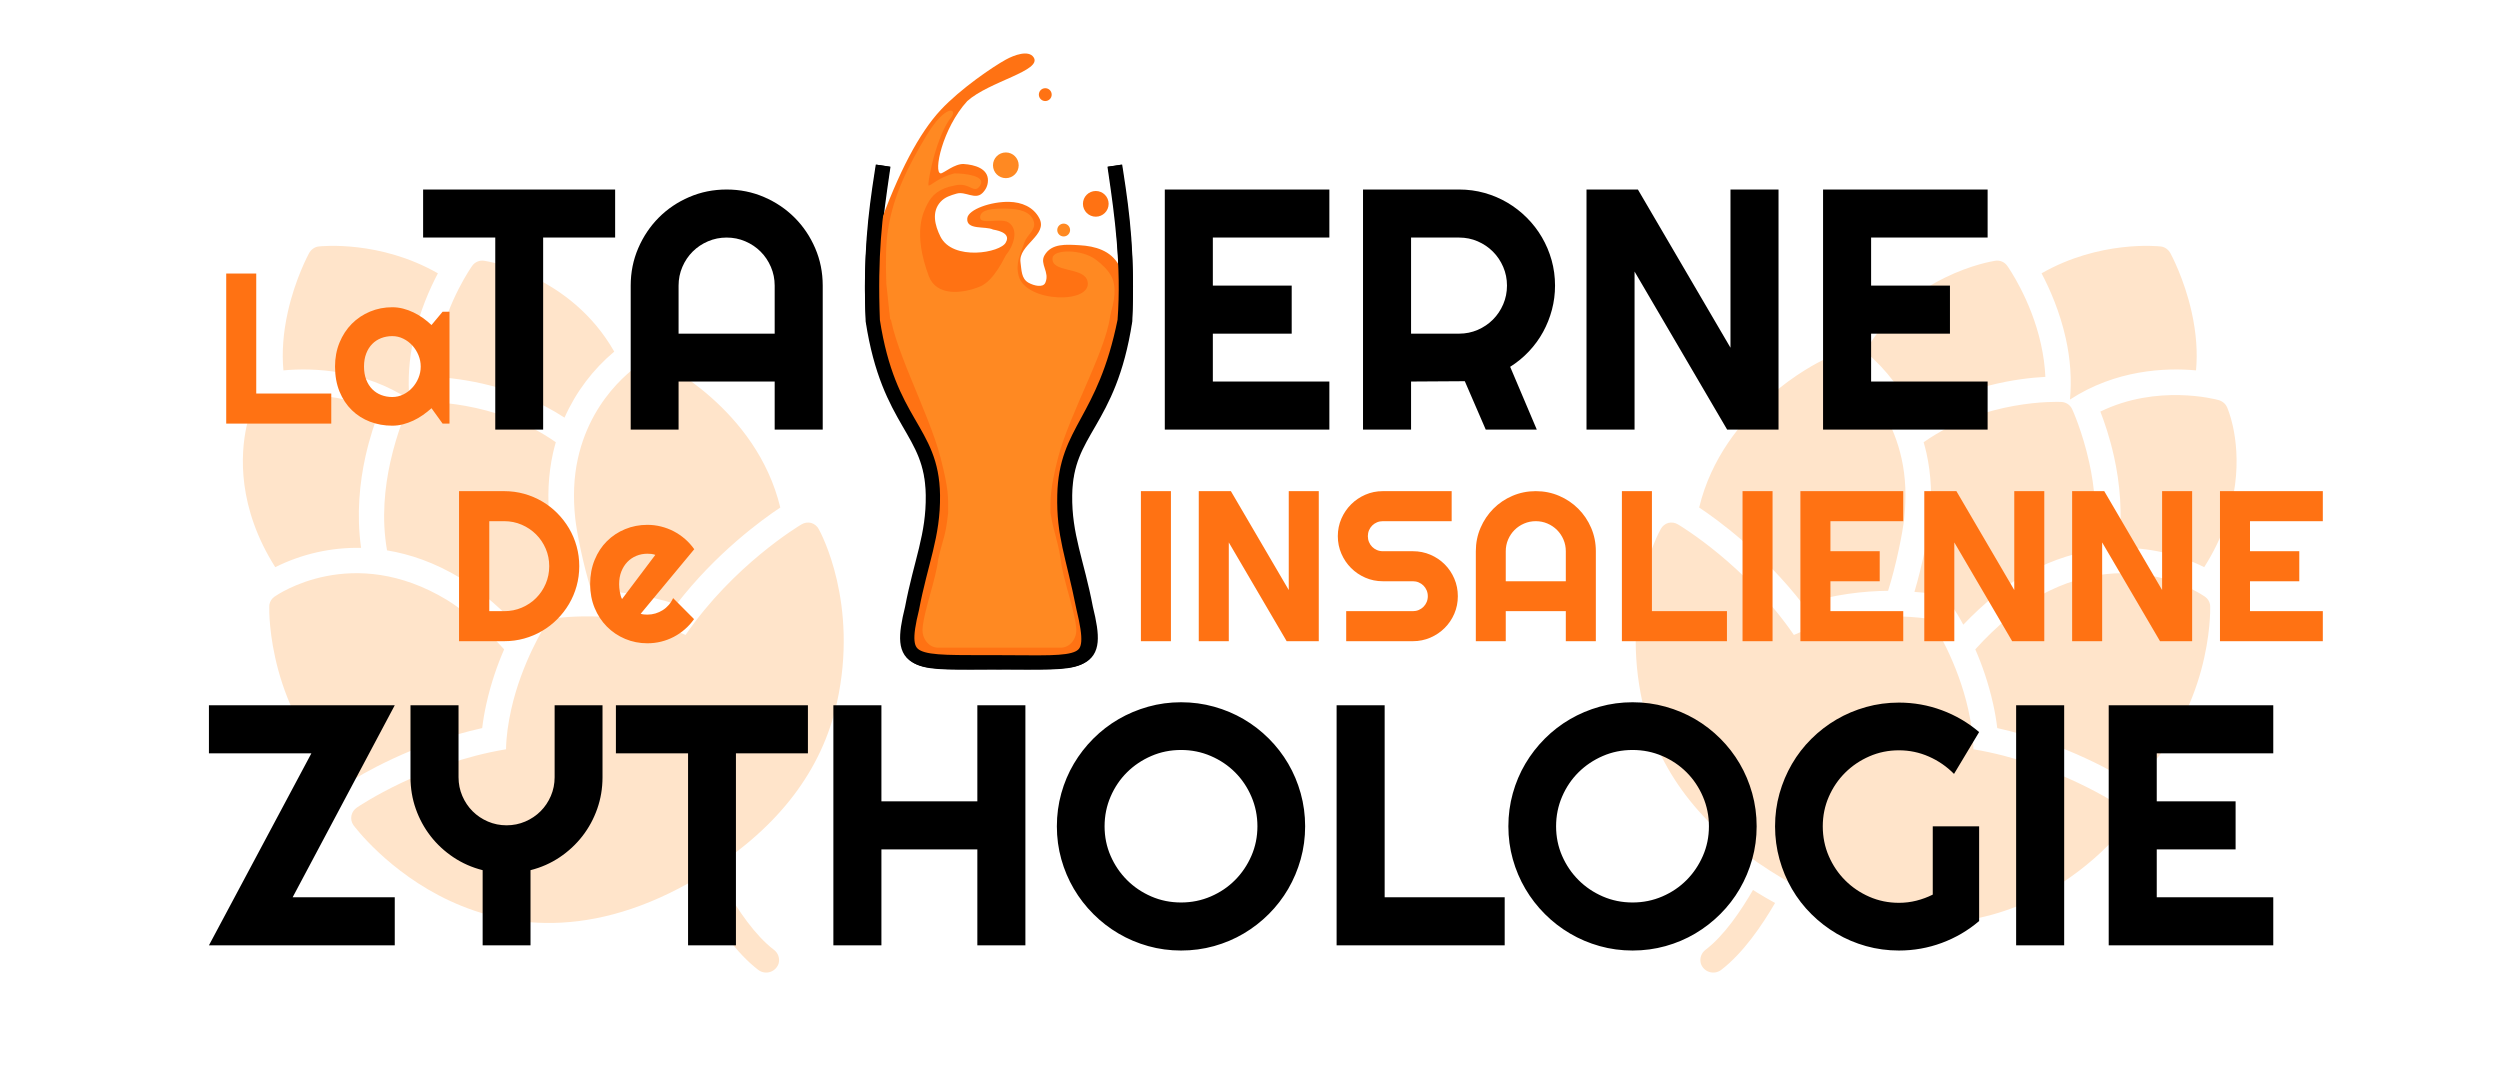 <?xml version="1.0" encoding="UTF-8" standalone="no"?><!-- Generator: Gravit.io --><svg xmlns="http://www.w3.org/2000/svg" xmlns:xlink="http://www.w3.org/1999/xlink" style="isolation:isolate" viewBox="0 0 350 150" width="350pt" height="150pt"><defs><clipPath id="_clipPath_i28mrFkTVT4PUtVVRXdlu2HdBf9PYzbv"><rect width="350" height="150"/></clipPath></defs><g clip-path="url(#_clipPath_i28mrFkTVT4PUtVVRXdlu2HdBf9PYzbv)"><path d=" M 117.166 98.388 C 120.254 84.465 114.911 74.579 114.623 74.073 C 114.4 73.653 114.016 73.341 113.558 73.209 C 113.095 73.093 112.605 73.17 112.199 73.422 C 111.795 73.662 102.69 79.127 95.978 88.892 C 87.786 85.22 78.141 86.491 77.714 86.554 C 77.198 86.624 76.732 86.92 76.45 87.357 C 76.309 87.576 73.03 92.737 71.563 99.348 C 71.139 101.258 70.873 103.134 70.845 104.898 C 59.149 106.856 50.352 112.797 49.967 113.055 C 49.589 113.313 49.309 113.7 49.211 114.143 C 49.206 114.164 49.2 114.169 49.199 114.198 C 49.106 114.657 49.208 115.134 49.478 115.516 C 49.681 115.796 68.699 141.404 99.334 121.893 C 109.072 115.69 115.078 107.789 117.163 98.39 L 117.166 98.388 Z  M 109.021 134.836 C 109.19 134.137 108.927 133.405 108.351 132.974 C 105.678 130.932 103.345 127.424 101.702 124.591 C 101.553 124.686 101.389 124.787 101.238 124.888 C 100.357 125.449 99.472 125.931 98.615 126.418 C 100.424 129.524 103.068 133.43 106.181 135.805 C 106.663 136.159 107.288 136.255 107.854 136.062 C 108.421 135.869 108.857 135.412 109.023 134.837 L 109.021 134.836 Z  M 109.241 71.051 C 105.887 57.189 92.565 50.716 91.95 50.43 C 91.426 50.186 90.848 50.186 90.343 50.472 C 90.04 50.642 82.995 54.767 80.904 64.194 C 80.319 66.832 80.219 69.629 80.531 72.561 C 80.739 74.491 81.637 79.066 82.79 82.711 C 86.08 82.748 90.409 83.18 94.701 84.611 C 100.234 77.424 106.689 72.746 109.243 71.051 L 109.241 71.051 Z  M 79.102 82.864 C 77.98 79.077 77.157 74.833 76.959 72.969 C 76.602 69.651 76.752 66.437 77.421 63.423 C 77.536 62.906 77.675 62.402 77.813 61.912 C 69.263 55.897 59.094 56.246 58.567 56.272 C 57.916 56.286 57.327 56.662 57.039 57.246 C 56.976 57.367 55.597 60.394 54.641 64.705 C 53.882 68.127 53.386 72.52 54.186 77.052 C 57.367 77.578 60.829 78.732 64.459 80.929 C 66.322 82.05 69.349 84.398 72.261 87.456 C 72.868 86.328 73.321 85.636 73.451 85.436 C 74.305 84.121 75.687 83.241 77.24 83.023 C 77.86 82.957 78.481 82.904 79.102 82.864 L 79.102 82.864 Z  M 85.994 49.224 C 79.863 38.451 68.357 36.596 67.804 36.51 C 67.149 36.398 66.487 36.674 66.107 37.219 C 65.971 37.41 62.773 41.953 61.395 48.164 C 61.049 49.721 60.832 51.278 60.773 52.763 C 64.528 52.955 72.108 53.945 79.033 58.47 C 80.617 54.896 82.998 51.733 85.995 49.224 L 85.994 49.224 Z  M 70.58 90.909 C 67.66 87.634 64.379 85.086 62.58 83.995 C 49.353 76 38.856 83.235 38.414 83.544 C 38.051 83.806 37.821 84.162 37.726 84.59 C 37.701 84.7 37.7 84.87 37.697 84.984 C 37.678 85.614 37.498 99.683 48.472 109.755 C 50.51 108.451 57.815 104.09 67.508 101.931 C 67.635 100.839 67.832 99.697 68.081 98.576 C 68.725 95.671 69.643 93.049 70.582 90.909 L 70.58 90.909 Z  M 61.307 38.266 C 53.188 33.619 45.014 34.46 44.613 34.506 C 44.034 34.569 43.536 34.952 43.259 35.463 C 43.184 35.61 41.328 39.017 40.288 43.708 C 39.643 46.613 39.448 49.332 39.679 51.853 C 43.963 51.46 50.927 51.758 57.329 55.94 C 57.075 53.193 57.257 50.334 57.91 47.391 C 58.744 43.635 60.151 40.452 61.305 38.266 L 61.307 38.266 Z  M 50.553 76.702 C 49.883 71.972 50.37 67.485 51.158 63.933 C 51.754 61.248 52.51 59.066 53.074 57.622 C 45.106 53.735 36.949 55.893 36.532 56.007 C 36.015 56.148 35.556 56.512 35.34 57 C 35.297 57.103 34.883 58.031 34.532 59.616 C 33.642 63.624 33.251 71.052 38.535 79.404 C 42.263 77.543 46.387 76.616 50.553 76.702 Z " fill="rgb(255,228,202)"/><path d=" M 229.958 98.388 C 226.869 84.465 232.212 74.579 232.5 74.073 C 232.724 73.653 233.108 73.341 233.565 73.209 C 234.029 73.093 234.519 73.17 234.925 73.422 C 235.328 73.662 244.433 79.127 251.145 88.892 C 259.338 85.22 268.983 86.491 269.41 86.554 C 269.926 86.624 270.392 86.92 270.673 87.357 C 270.815 87.576 274.094 92.737 275.56 99.348 C 275.984 101.258 276.251 103.134 276.278 104.898 C 287.974 106.856 296.772 112.797 297.156 113.055 C 297.535 113.313 297.815 113.7 297.913 114.143 C 297.917 114.164 297.924 114.169 297.925 114.198 C 298.017 114.657 297.916 115.134 297.645 115.516 C 297.443 115.796 278.425 141.404 247.79 121.893 C 238.052 115.69 232.045 107.789 229.96 98.39 L 229.958 98.388 Z  M 238.103 134.836 C 237.933 134.137 238.197 133.405 238.773 132.974 C 241.446 130.932 243.779 127.424 245.421 124.591 C 245.57 124.686 245.735 124.787 245.885 124.888 C 246.766 125.449 247.651 125.931 248.509 126.418 C 246.7 129.524 244.055 133.43 240.943 135.805 C 240.461 136.159 239.836 136.255 239.269 136.062 C 238.703 135.869 238.266 135.412 238.101 134.837 L 238.103 134.836 Z  M 237.882 71.051 C 241.236 57.189 254.559 50.716 255.173 50.43 C 255.698 50.186 256.275 50.186 256.781 50.472 C 257.084 50.642 264.128 54.767 266.22 64.194 C 266.805 66.832 266.905 69.629 266.592 72.561 C 266.385 74.491 265.487 79.066 264.333 82.711 C 261.044 82.748 256.715 83.18 252.423 84.611 C 246.889 77.424 240.435 72.746 237.881 71.051 L 237.882 71.051 Z  M 268.021 82.864 C 269.143 79.077 269.966 74.833 270.165 72.969 C 270.521 69.651 270.371 66.437 269.703 63.423 C 269.588 62.906 269.448 62.402 269.311 61.912 C 277.86 55.897 288.03 56.246 288.556 56.272 C 289.207 56.286 289.796 56.662 290.084 57.246 C 290.148 57.367 291.526 60.394 292.483 64.705 C 293.242 68.127 293.738 72.52 292.938 77.052 C 289.757 77.578 286.295 78.732 282.665 80.929 C 280.801 82.05 277.774 84.398 274.862 87.456 C 274.256 86.328 273.803 85.636 273.673 85.436 C 272.818 84.121 271.436 83.241 269.883 83.023 C 269.264 82.957 268.643 82.904 268.021 82.864 L 268.021 82.864 Z  M 261.13 49.224 C 267.261 38.451 278.767 36.596 279.32 36.51 C 279.975 36.398 280.636 36.674 281.017 37.219 C 281.153 37.41 284.351 41.953 285.729 48.164 C 286.074 49.721 286.292 51.278 286.351 52.763 C 282.595 52.955 275.015 53.945 268.09 58.47 C 266.507 54.896 264.125 51.733 261.128 49.224 L 261.13 49.224 Z  M 276.544 90.909 C 279.464 87.634 282.744 85.086 284.543 83.995 C 297.771 76 308.268 83.235 308.709 83.544 C 309.072 83.806 309.303 84.162 309.398 84.59 C 309.422 84.7 309.423 84.87 309.427 84.984 C 309.446 85.614 309.626 99.683 298.651 109.755 C 296.613 108.451 289.308 104.09 279.616 101.931 C 279.489 100.839 279.292 99.697 279.043 98.576 C 278.399 95.671 277.481 93.049 276.542 90.909 L 276.544 90.909 Z  M 285.817 38.266 C 293.935 33.619 302.109 34.46 302.511 34.506 C 303.089 34.569 303.587 34.952 303.865 35.463 C 303.94 35.61 305.795 39.017 306.836 43.708 C 307.48 46.613 307.676 49.332 307.444 51.853 C 303.161 51.46 296.196 51.758 289.794 55.94 C 290.049 53.193 289.866 50.334 289.213 47.391 C 288.38 43.635 286.972 40.452 285.819 38.266 L 285.817 38.266 Z  M 296.571 76.702 C 297.241 71.972 296.753 67.485 295.965 63.933 C 295.369 61.248 294.613 59.066 294.05 57.622 C 302.017 53.735 310.175 55.893 310.591 56.007 C 311.108 56.148 311.567 56.512 311.783 57 C 311.826 57.103 312.24 58.031 312.592 59.616 C 313.481 63.624 313.872 71.052 308.589 79.404 C 304.861 77.543 300.737 76.616 296.571 76.702 Z " fill="rgb(255,228,202)"/><path d=" M 81.096 79.264 L 81.096 79.264 L 81.096 79.264 Q 81.096 80.715 80.723 82.055 L 80.723 82.055 L 80.723 82.055 Q 80.349 83.395 79.661 84.56 L 79.661 84.56 L 79.661 84.56 Q 78.972 85.724 78.02 86.684 L 78.02 86.684 L 78.02 86.684 Q 77.068 87.643 75.896 88.332 L 75.896 88.332 L 75.896 88.332 Q 74.724 89.02 73.384 89.394 L 73.384 89.394 L 73.384 89.394 Q 72.044 89.767 70.593 89.767 L 70.593 89.767 L 64.265 89.767 L 64.265 68.761 L 70.593 68.761 L 70.593 68.761 Q 72.044 68.761 73.384 69.135 L 73.384 69.135 L 73.384 69.135 Q 74.724 69.508 75.896 70.197 L 75.896 70.197 L 75.896 70.197 Q 77.068 70.885 78.02 71.845 L 78.02 71.845 L 78.02 71.845 Q 78.972 72.804 79.661 73.969 L 79.661 73.969 L 79.661 73.969 Q 80.349 75.133 80.723 76.474 L 80.723 76.474 L 80.723 76.474 Q 81.096 77.814 81.096 79.264 Z  M 76.892 79.264 L 76.892 79.264 L 76.892 79.264 Q 76.892 77.961 76.401 76.818 L 76.401 76.818 L 76.401 76.818 Q 75.911 75.675 75.054 74.819 L 75.054 74.819 L 75.054 74.819 Q 74.197 73.962 73.047 73.464 L 73.047 73.464 L 73.047 73.464 Q 71.897 72.965 70.593 72.965 L 70.593 72.965 L 68.499 72.965 L 68.499 85.563 L 70.593 85.563 L 70.593 85.563 Q 71.897 85.563 73.047 85.072 L 73.047 85.072 L 73.047 85.072 Q 74.197 84.582 75.054 83.725 L 75.054 83.725 L 75.054 83.725 Q 75.911 82.868 76.401 81.718 L 76.401 81.718 L 76.401 81.718 Q 76.892 80.568 76.892 79.264 Z  M 97.195 76.891 L 89.695 85.929 L 89.695 85.929 Q 89.929 86.003 90.164 86.025 L 90.164 86.025 L 90.164 86.025 Q 90.398 86.047 90.632 86.047 L 90.632 86.047 L 90.632 86.047 Q 91.218 86.047 91.76 85.885 L 91.76 85.885 L 91.76 85.885 Q 92.302 85.724 92.778 85.424 L 92.778 85.424 L 92.778 85.424 Q 93.254 85.124 93.628 84.692 L 93.628 84.692 L 93.628 84.692 Q 94.002 84.259 94.236 83.732 L 94.236 83.732 L 97.166 86.676 L 97.166 86.676 Q 96.609 87.467 95.884 88.097 L 95.884 88.097 L 95.884 88.097 Q 95.159 88.727 94.316 89.167 L 94.316 89.167 L 94.316 89.167 Q 93.474 89.606 92.544 89.833 L 92.544 89.833 L 92.544 89.833 Q 91.614 90.06 90.632 90.06 L 90.632 90.06 L 90.632 90.06 Q 88.977 90.06 87.52 89.445 L 87.52 89.445 L 87.52 89.445 Q 86.062 88.83 84.971 87.731 L 84.971 87.731 L 84.971 87.731 Q 83.879 86.632 83.25 85.116 L 83.25 85.116 L 83.25 85.116 Q 82.62 83.6 82.62 81.784 L 82.62 81.784 L 82.62 81.784 Q 82.62 79.923 83.25 78.385 L 83.25 78.385 L 83.25 78.385 Q 83.879 76.847 84.971 75.763 L 84.971 75.763 L 84.971 75.763 Q 86.062 74.679 87.52 74.079 L 87.52 74.079 L 87.52 74.079 Q 88.977 73.478 90.632 73.478 L 90.632 73.478 L 90.632 73.478 Q 91.614 73.478 92.551 73.713 L 92.551 73.713 L 92.551 73.713 Q 93.489 73.947 94.331 74.386 L 94.331 74.386 L 94.331 74.386 Q 95.173 74.826 95.906 75.463 L 95.906 75.463 L 95.906 75.463 Q 96.638 76.1 97.195 76.891 L 97.195 76.891 L 97.195 76.891 Z  M 87.087 83.864 L 91.746 77.682 L 91.746 77.682 Q 91.467 77.58 91.196 77.55 L 91.196 77.55 L 91.196 77.55 Q 90.925 77.521 90.632 77.521 L 90.632 77.521 L 90.632 77.521 Q 89.812 77.521 89.087 77.821 L 89.087 77.821 L 89.087 77.821 Q 88.362 78.122 87.827 78.678 L 87.827 78.678 L 87.827 78.678 Q 87.293 79.235 86.985 80.019 L 86.985 80.019 L 86.985 80.019 Q 86.677 80.802 86.677 81.784 L 86.677 81.784 L 86.677 81.784 Q 86.677 82.004 86.699 82.282 L 86.699 82.282 L 86.699 82.282 Q 86.721 82.56 86.773 82.846 L 86.773 82.846 L 86.773 82.846 Q 86.824 83.132 86.897 83.395 L 86.897 83.395 L 86.897 83.395 Q 86.97 83.659 87.087 83.864 L 87.087 83.864 L 87.087 83.864 Z " fill="rgb(255,114,19)"/><path d=" M 55.266 125.621 L 55.266 132.348 L 29.25 132.348 L 43.594 105.465 L 29.25 105.465 L 29.25 98.738 L 55.266 98.738 L 40.969 125.621 L 55.266 125.621 L 55.266 125.621 Z  M 74.273 121.824 L 74.273 132.348 L 67.57 132.348 L 67.57 121.824 L 67.57 121.824 Q 65.344 121.262 63.48 120.02 L 63.48 120.02 L 63.48 120.02 Q 61.617 118.777 60.281 117.055 L 60.281 117.055 L 60.281 117.055 Q 58.945 115.332 58.207 113.234 L 58.207 113.234 L 58.207 113.234 Q 57.469 111.137 57.469 108.816 L 57.469 108.816 L 57.469 98.738 L 64.195 98.738 L 64.195 108.816 L 64.195 108.816 Q 64.195 110.199 64.723 111.43 L 64.723 111.43 L 64.723 111.43 Q 65.25 112.66 66.164 113.574 L 66.164 113.574 L 66.164 113.574 Q 67.078 114.488 68.309 115.016 L 68.309 115.016 L 68.309 115.016 Q 69.539 115.543 70.922 115.543 L 70.922 115.543 L 70.922 115.543 Q 72.305 115.543 73.535 115.016 L 73.535 115.016 L 73.535 115.016 Q 74.766 114.488 75.68 113.574 L 75.68 113.574 L 75.68 113.574 Q 76.594 112.66 77.121 111.43 L 77.121 111.43 L 77.121 111.43 Q 77.648 110.199 77.648 108.816 L 77.648 108.816 L 77.648 98.738 L 84.352 98.738 L 84.352 108.816 L 84.352 108.816 Q 84.352 111.137 83.613 113.234 L 83.613 113.234 L 83.613 113.234 Q 82.875 115.332 81.539 117.055 L 81.539 117.055 L 81.539 117.055 Q 80.203 118.777 78.352 120.02 L 78.352 120.02 L 78.352 120.02 Q 76.5 121.262 74.273 121.824 L 74.273 121.824 L 74.273 121.824 Z  M 103.031 105.465 L 103.031 132.348 L 96.328 132.348 L 96.328 105.465 L 86.227 105.465 L 86.227 98.738 L 113.109 98.738 L 113.109 105.465 L 103.031 105.465 L 103.031 105.465 Z  M 123.398 118.918 L 123.398 132.348 L 116.672 132.348 L 116.672 98.738 L 123.398 98.738 L 123.398 112.191 L 136.828 112.191 L 136.828 98.738 L 143.555 98.738 L 143.555 132.348 L 136.828 132.348 L 136.828 118.918 L 123.398 118.918 L 123.398 118.918 Z  M 182.719 115.684 L 182.719 115.684 L 182.719 115.684 Q 182.719 118.074 182.098 120.289 L 182.098 120.289 L 182.098 120.289 Q 181.477 122.504 180.352 124.438 L 180.352 124.438 L 180.352 124.438 Q 179.227 126.371 177.633 127.965 L 177.633 127.965 L 177.633 127.965 Q 176.039 129.559 174.117 130.695 L 174.117 130.695 L 174.117 130.695 Q 172.195 131.832 169.969 132.453 L 169.969 132.453 L 169.969 132.453 Q 167.742 133.074 165.352 133.074 L 165.352 133.074 L 165.352 133.074 Q 162.961 133.074 160.746 132.453 L 160.746 132.453 L 160.746 132.453 Q 158.531 131.832 156.598 130.695 L 156.598 130.695 L 156.598 130.695 Q 154.664 129.559 153.07 127.965 L 153.07 127.965 L 153.07 127.965 Q 151.477 126.371 150.34 124.438 L 150.34 124.438 L 150.34 124.438 Q 149.203 122.504 148.582 120.289 L 148.582 120.289 L 148.582 120.289 Q 147.961 118.074 147.961 115.684 L 147.961 115.684 L 147.961 115.684 Q 147.961 113.293 148.582 111.066 L 148.582 111.066 L 148.582 111.066 Q 149.203 108.84 150.34 106.918 L 150.34 106.918 L 150.34 106.918 Q 151.477 104.996 153.07 103.402 L 153.07 103.402 L 153.07 103.402 Q 154.664 101.809 156.598 100.684 L 156.598 100.684 L 156.598 100.684 Q 158.531 99.559 160.746 98.938 L 160.746 98.938 L 160.746 98.938 Q 162.961 98.316 165.352 98.316 L 165.352 98.316 L 165.352 98.316 Q 167.742 98.316 169.969 98.938 L 169.969 98.938 L 169.969 98.938 Q 172.195 99.559 174.117 100.684 L 174.117 100.684 L 174.117 100.684 Q 176.039 101.809 177.633 103.402 L 177.633 103.402 L 177.633 103.402 Q 179.227 104.996 180.352 106.918 L 180.352 106.918 L 180.352 106.918 Q 181.477 108.84 182.098 111.066 L 182.098 111.066 L 182.098 111.066 Q 182.719 113.293 182.719 115.684 Z  M 176.039 115.684 L 176.039 115.684 L 176.039 115.684 Q 176.039 113.481 175.195 111.524 L 175.195 111.524 L 175.195 111.524 Q 174.352 109.566 172.91 108.125 L 172.91 108.125 L 172.91 108.125 Q 171.469 106.684 169.512 105.84 L 169.512 105.84 L 169.512 105.84 Q 167.555 104.996 165.352 104.996 L 165.352 104.996 L 165.352 104.996 Q 163.125 104.996 161.18 105.84 L 161.18 105.84 L 161.18 105.84 Q 159.234 106.684 157.781 108.125 L 157.781 108.125 L 157.781 108.125 Q 156.328 109.566 155.484 111.524 L 155.484 111.524 L 155.484 111.524 Q 154.641 113.481 154.641 115.684 L 154.641 115.684 L 154.641 115.684 Q 154.641 117.887 155.484 119.82 L 155.484 119.82 L 155.484 119.82 Q 156.328 121.754 157.781 123.207 L 157.781 123.207 L 157.781 123.207 Q 159.234 124.66 161.18 125.504 L 161.18 125.504 L 161.18 125.504 Q 163.125 126.348 165.352 126.348 L 165.352 126.348 L 165.352 126.348 Q 167.555 126.348 169.512 125.504 L 169.512 125.504 L 169.512 125.504 Q 171.469 124.66 172.91 123.207 L 172.91 123.207 L 172.91 123.207 Q 174.352 121.754 175.195 119.82 L 175.195 119.82 L 175.195 119.82 Q 176.039 117.887 176.039 115.684 Z  M 210.656 125.621 L 210.656 132.348 L 187.125 132.348 L 187.125 98.738 L 193.852 98.738 L 193.852 125.621 L 210.656 125.621 L 210.656 125.621 Z  M 245.93 115.684 L 245.93 115.684 L 245.93 115.684 Q 245.93 118.074 245.309 120.289 L 245.309 120.289 L 245.309 120.289 Q 244.688 122.504 243.563 124.438 L 243.563 124.438 L 243.563 124.438 Q 242.438 126.371 240.844 127.965 L 240.844 127.965 L 240.844 127.965 Q 239.25 129.559 237.328 130.695 L 237.328 130.695 L 237.328 130.695 Q 235.406 131.832 233.18 132.453 L 233.18 132.453 L 233.18 132.453 Q 230.953 133.074 228.563 133.074 L 228.563 133.074 L 228.563 133.074 Q 226.172 133.074 223.957 132.453 L 223.957 132.453 L 223.957 132.453 Q 221.742 131.832 219.809 130.695 L 219.809 130.695 L 219.809 130.695 Q 217.875 129.559 216.281 127.965 L 216.281 127.965 L 216.281 127.965 Q 214.688 126.371 213.551 124.438 L 213.551 124.438 L 213.551 124.438 Q 212.414 122.504 211.793 120.289 L 211.793 120.289 L 211.793 120.289 Q 211.172 118.074 211.172 115.684 L 211.172 115.684 L 211.172 115.684 Q 211.172 113.293 211.793 111.066 L 211.793 111.066 L 211.793 111.066 Q 212.414 108.84 213.551 106.918 L 213.551 106.918 L 213.551 106.918 Q 214.688 104.996 216.281 103.402 L 216.281 103.402 L 216.281 103.402 Q 217.875 101.809 219.809 100.684 L 219.809 100.684 L 219.809 100.684 Q 221.742 99.559 223.957 98.938 L 223.957 98.938 L 223.957 98.938 Q 226.172 98.316 228.563 98.316 L 228.563 98.316 L 228.563 98.316 Q 230.953 98.316 233.18 98.938 L 233.18 98.938 L 233.18 98.938 Q 235.406 99.559 237.328 100.684 L 237.328 100.684 L 237.328 100.684 Q 239.25 101.809 240.844 103.402 L 240.844 103.402 L 240.844 103.402 Q 242.438 104.996 243.563 106.918 L 243.563 106.918 L 243.563 106.918 Q 244.688 108.84 245.309 111.066 L 245.309 111.066 L 245.309 111.066 Q 245.93 113.293 245.93 115.684 Z  M 239.25 115.684 L 239.25 115.684 L 239.25 115.684 Q 239.25 113.481 238.406 111.524 L 238.406 111.524 L 238.406 111.524 Q 237.563 109.566 236.121 108.125 L 236.121 108.125 L 236.121 108.125 Q 234.68 106.684 232.723 105.84 L 232.723 105.84 L 232.723 105.84 Q 230.766 104.996 228.563 104.996 L 228.563 104.996 L 228.563 104.996 Q 226.336 104.996 224.391 105.84 L 224.391 105.84 L 224.391 105.84 Q 222.445 106.684 220.992 108.125 L 220.992 108.125 L 220.992 108.125 Q 219.539 109.566 218.695 111.524 L 218.695 111.524 L 218.695 111.524 Q 217.852 113.481 217.852 115.684 L 217.852 115.684 L 217.852 115.684 Q 217.852 117.887 218.695 119.82 L 218.695 119.82 L 218.695 119.82 Q 219.539 121.754 220.992 123.207 L 220.992 123.207 L 220.992 123.207 Q 222.445 124.66 224.391 125.504 L 224.391 125.504 L 224.391 125.504 Q 226.336 126.348 228.563 126.348 L 228.563 126.348 L 228.563 126.348 Q 230.766 126.348 232.723 125.504 L 232.723 125.504 L 232.723 125.504 Q 234.68 124.66 236.121 123.207 L 236.121 123.207 L 236.121 123.207 Q 237.563 121.754 238.406 119.82 L 238.406 119.82 L 238.406 119.82 Q 239.25 117.887 239.25 115.684 Z  M 277.078 115.684 L 277.078 128.949 L 277.078 128.949 Q 274.734 130.941 271.852 132.008 L 271.852 132.008 L 271.852 132.008 Q 268.969 133.074 265.852 133.074 L 265.852 133.074 L 265.852 133.074 Q 263.461 133.074 261.246 132.453 L 261.246 132.453 L 261.246 132.453 Q 259.031 131.832 257.109 130.695 L 257.109 130.695 L 257.109 130.695 Q 255.188 129.559 253.594 127.977 L 253.594 127.977 L 253.594 127.977 Q 252 126.395 250.875 124.461 L 250.875 124.461 L 250.875 124.461 Q 249.75 122.527 249.129 120.301 L 249.129 120.301 L 249.129 120.301 Q 248.508 118.074 248.508 115.684 L 248.508 115.684 L 248.508 115.684 Q 248.508 113.293 249.129 111.09 L 249.129 111.09 L 249.129 111.09 Q 249.75 108.887 250.875 106.953 L 250.875 106.953 L 250.875 106.953 Q 252 105.02 253.594 103.438 L 253.594 103.438 L 253.594 103.438 Q 255.188 101.856 257.109 100.731 L 257.109 100.731 L 257.109 100.731 Q 259.031 99.606 261.246 98.984 L 261.246 98.984 L 261.246 98.984 Q 263.461 98.363 265.852 98.363 L 265.852 98.363 L 265.852 98.363 Q 268.969 98.363 271.852 99.43 L 271.852 99.43 L 271.852 99.43 Q 274.734 100.496 277.078 102.488 L 277.078 102.488 L 273.563 108.348 L 273.563 108.348 Q 272.039 106.801 270.047 105.922 L 270.047 105.922 L 270.047 105.922 Q 268.055 105.043 265.852 105.043 L 265.852 105.043 L 265.852 105.043 Q 263.648 105.043 261.715 105.887 L 261.715 105.887 L 261.715 105.887 Q 259.781 106.731 258.328 108.172 L 258.328 108.172 L 258.328 108.172 Q 256.875 109.613 256.031 111.547 L 256.031 111.547 L 256.031 111.547 Q 255.188 113.481 255.188 115.684 L 255.188 115.684 L 255.188 115.684 Q 255.188 117.91 256.031 119.856 L 256.031 119.856 L 256.031 119.856 Q 256.875 121.801 258.328 123.254 L 258.328 123.254 L 258.328 123.254 Q 259.781 124.707 261.715 125.551 L 261.715 125.551 L 261.715 125.551 Q 263.648 126.395 265.852 126.395 L 265.852 126.395 L 265.852 126.395 Q 267.117 126.395 268.313 126.09 L 268.313 126.09 L 268.313 126.09 Q 269.508 125.785 270.586 125.246 L 270.586 125.246 L 270.586 115.684 L 277.078 115.684 L 277.078 115.684 Z  M 288.984 98.738 L 288.984 132.348 L 282.258 132.348 L 282.258 98.738 L 288.984 98.738 L 288.984 98.738 Z  M 318.258 125.621 L 318.258 132.348 L 295.219 132.348 L 295.219 98.738 L 318.258 98.738 L 318.258 105.465 L 301.945 105.465 L 301.945 112.191 L 312.984 112.191 L 312.984 118.918 L 301.945 118.918 L 301.945 125.621 L 318.258 125.621 L 318.258 125.621 Z " fill="rgb(0,0,0)"/><path d=" M 76.04 33.258 L 76.04 60.141 L 69.337 60.141 L 69.337 33.258 L 59.236 33.258 L 59.236 26.532 L 86.119 26.532 L 86.119 33.258 L 76.04 33.258 L 76.04 33.258 Z  M 95.001 46.712 L 108.455 46.712 L 108.455 39.985 L 108.455 39.985 Q 108.455 38.602 107.927 37.372 L 107.927 37.372 L 107.927 37.372 Q 107.4 36.141 106.486 35.227 L 106.486 35.227 L 106.486 35.227 Q 105.572 34.313 104.341 33.786 L 104.341 33.786 L 104.341 33.786 Q 103.111 33.258 101.728 33.258 L 101.728 33.258 L 101.728 33.258 Q 100.345 33.258 99.115 33.786 L 99.115 33.786 L 99.115 33.786 Q 97.884 34.313 96.97 35.227 L 96.97 35.227 L 96.97 35.227 Q 96.056 36.141 95.529 37.372 L 95.529 37.372 L 95.529 37.372 Q 95.001 38.602 95.001 39.985 L 95.001 39.985 L 95.001 46.712 L 95.001 46.712 Z  M 115.181 39.985 L 115.181 60.141 L 108.455 60.141 L 108.455 53.415 L 95.001 53.415 L 95.001 60.141 L 88.298 60.141 L 88.298 39.985 L 88.298 39.985 Q 88.298 37.196 89.353 34.747 L 89.353 34.747 L 89.353 34.747 Q 90.408 32.297 92.224 30.469 L 92.224 30.469 L 92.224 30.469 Q 94.04 28.641 96.49 27.587 L 96.49 27.587 L 96.49 27.587 Q 98.939 26.532 101.728 26.532 L 101.728 26.532 L 101.728 26.532 Q 104.517 26.532 106.966 27.587 L 106.966 27.587 L 106.966 27.587 Q 109.415 28.641 111.244 30.469 L 111.244 30.469 L 111.244 30.469 Q 113.072 32.297 114.126 34.747 L 114.126 34.747 L 114.126 34.747 Q 115.181 37.196 115.181 39.985 L 115.181 39.985 L 115.181 39.985 Z " fill="rgb(0,0,0)"/><path d=" M 186.111 53.415 L 186.111 60.141 L 163.072 60.141 L 163.072 26.532 L 186.111 26.532 L 186.111 33.258 L 169.798 33.258 L 169.798 39.985 L 180.838 39.985 L 180.838 46.712 L 169.798 46.712 L 169.798 53.415 L 186.111 53.415 L 186.111 53.415 Z  M 204.275 33.258 L 197.548 33.258 L 197.548 46.712 L 204.275 46.712 L 204.275 46.712 Q 205.658 46.712 206.877 46.184 L 206.877 46.184 L 206.877 46.184 Q 208.095 45.657 209.009 44.743 L 209.009 44.743 L 209.009 44.743 Q 209.923 43.829 210.451 42.598 L 210.451 42.598 L 210.451 42.598 Q 210.978 41.368 210.978 39.985 L 210.978 39.985 L 210.978 39.985 Q 210.978 38.602 210.451 37.372 L 210.451 37.372 L 210.451 37.372 Q 209.923 36.141 209.009 35.227 L 209.009 35.227 L 209.009 35.227 Q 208.095 34.313 206.877 33.786 L 206.877 33.786 L 206.877 33.786 Q 205.658 33.258 204.275 33.258 L 204.275 33.258 L 204.275 33.258 Z  M 197.548 53.415 L 197.548 60.141 L 190.822 60.141 L 190.822 26.532 L 204.275 26.532 L 204.275 26.532 Q 206.127 26.532 207.838 27.012 L 207.838 27.012 L 207.838 27.012 Q 209.548 27.493 211.037 28.372 L 211.037 28.372 L 211.037 28.372 Q 212.525 29.251 213.755 30.481 L 213.755 30.481 L 213.755 30.481 Q 214.986 31.712 215.865 33.212 L 215.865 33.212 L 215.865 33.212 Q 216.744 34.712 217.224 36.422 L 217.224 36.422 L 217.224 36.422 Q 217.705 38.133 217.705 39.985 L 217.705 39.985 L 217.705 39.985 Q 217.705 41.719 217.271 43.36 L 217.271 43.36 L 217.271 43.36 Q 216.838 45.001 216.029 46.477 L 216.029 46.477 L 216.029 46.477 Q 215.22 47.954 214.048 49.196 L 214.048 49.196 L 214.048 49.196 Q 212.877 50.438 211.423 51.352 L 211.423 51.352 L 215.15 60.141 L 208.002 60.141 L 205.072 53.368 L 197.548 53.415 L 197.548 53.415 Z  M 248.994 26.532 L 248.994 60.141 L 241.798 60.141 L 228.838 38.016 L 228.838 60.141 L 222.111 60.141 L 222.111 26.532 L 229.306 26.532 L 242.267 48.68 L 242.267 26.532 L 248.994 26.532 L 248.994 26.532 Z  M 278.267 53.415 L 278.267 60.141 L 255.228 60.141 L 255.228 26.532 L 278.267 26.532 L 278.267 33.258 L 261.955 33.258 L 261.955 39.985 L 272.994 39.985 L 272.994 46.712 L 261.955 46.712 L 261.955 53.415 L 278.267 53.415 L 278.267 53.415 Z " fill="rgb(0,0,0)"/><path d=" M 163.931 68.761 L 163.931 89.767 L 159.727 89.767 L 159.727 68.761 L 163.931 68.761 L 163.931 68.761 Z  M 184.629 68.761 L 184.629 89.767 L 180.132 89.767 L 172.031 75.939 L 172.031 89.767 L 167.827 89.767 L 167.827 68.761 L 172.324 68.761 L 180.425 82.604 L 180.425 68.761 L 184.629 68.761 L 184.629 68.761 Z  M 187.295 75.06 L 187.295 75.06 L 187.295 75.06 Q 187.295 73.757 187.793 72.614 L 187.793 72.614 L 187.793 72.614 Q 188.291 71.471 189.148 70.614 L 189.148 70.614 L 189.148 70.614 Q 190.005 69.757 191.148 69.259 L 191.148 69.259 L 191.148 69.259 Q 192.29 68.761 193.594 68.761 L 193.594 68.761 L 203.233 68.761 L 203.233 72.965 L 193.594 72.965 L 193.594 72.965 Q 193.154 72.965 192.774 73.127 L 192.774 73.127 L 192.774 73.127 Q 192.393 73.288 192.107 73.573 L 192.107 73.573 L 192.107 73.573 Q 191.821 73.859 191.66 74.24 L 191.66 74.24 L 191.66 74.24 Q 191.499 74.621 191.499 75.06 L 191.499 75.06 L 191.499 75.06 Q 191.499 75.5 191.66 75.888 L 191.66 75.888 L 191.66 75.888 Q 191.821 76.276 192.107 76.562 L 192.107 76.562 L 192.107 76.562 Q 192.393 76.847 192.774 77.008 L 192.774 77.008 L 192.774 77.008 Q 193.154 77.17 193.594 77.17 L 193.594 77.17 L 197.798 77.17 L 197.798 77.17 Q 199.102 77.17 200.252 77.66 L 200.252 77.66 L 200.252 77.66 Q 201.401 78.151 202.258 79.008 L 202.258 79.008 L 202.258 79.008 Q 203.115 79.865 203.606 81.015 L 203.606 81.015 L 203.606 81.015 Q 204.097 82.165 204.097 83.468 L 204.097 83.468 L 204.097 83.468 Q 204.097 84.772 203.606 85.915 L 203.606 85.915 L 203.606 85.915 Q 203.115 87.057 202.258 87.914 L 202.258 87.914 L 202.258 87.914 Q 201.401 88.771 200.252 89.269 L 200.252 89.269 L 200.252 89.269 Q 199.102 89.767 197.798 89.767 L 197.798 89.767 L 188.467 89.767 L 188.467 85.563 L 197.798 85.563 L 197.798 85.563 Q 198.237 85.563 198.618 85.402 L 198.618 85.402 L 198.618 85.402 Q 198.999 85.241 199.285 84.955 L 199.285 84.955 L 199.285 84.955 Q 199.57 84.67 199.732 84.289 L 199.732 84.289 L 199.732 84.289 Q 199.893 83.908 199.893 83.468 L 199.893 83.468 L 199.893 83.468 Q 199.893 83.029 199.732 82.648 L 199.732 82.648 L 199.732 82.648 Q 199.57 82.267 199.285 81.982 L 199.285 81.982 L 199.285 81.982 Q 198.999 81.696 198.618 81.535 L 198.618 81.535 L 198.618 81.535 Q 198.237 81.374 197.798 81.374 L 197.798 81.374 L 193.594 81.374 L 193.594 81.374 Q 192.29 81.374 191.148 80.876 L 191.148 80.876 L 191.148 80.876 Q 190.005 80.378 189.148 79.521 L 189.148 79.521 L 189.148 79.521 Q 188.291 78.664 187.793 77.514 L 187.793 77.514 L 187.793 77.514 Q 187.295 76.364 187.295 75.06 Z  M 210.806 81.374 L 219.214 81.374 L 219.214 77.17 L 219.214 77.17 Q 219.214 76.305 218.884 75.536 L 218.884 75.536 L 218.884 75.536 Q 218.555 74.767 217.983 74.196 L 217.983 74.196 L 217.983 74.196 Q 217.412 73.625 216.643 73.295 L 216.643 73.295 L 216.643 73.295 Q 215.874 72.965 215.01 72.965 L 215.01 72.965 L 215.01 72.965 Q 214.146 72.965 213.377 73.295 L 213.377 73.295 L 213.377 73.295 Q 212.608 73.625 212.036 74.196 L 212.036 74.196 L 212.036 74.196 Q 211.465 74.767 211.135 75.536 L 211.135 75.536 L 211.135 75.536 Q 210.806 76.305 210.806 77.17 L 210.806 77.17 L 210.806 81.374 L 210.806 81.374 Z  M 223.418 77.17 L 223.418 89.767 L 219.214 89.767 L 219.214 85.563 L 210.806 85.563 L 210.806 89.767 L 206.616 89.767 L 206.616 77.17 L 206.616 77.17 Q 206.616 75.426 207.275 73.896 L 207.275 73.896 L 207.275 73.896 Q 207.935 72.365 209.07 71.222 L 209.07 71.222 L 209.07 71.222 Q 210.205 70.08 211.736 69.421 L 211.736 69.421 L 211.736 69.421 Q 213.267 68.761 215.01 68.761 L 215.01 68.761 L 215.01 68.761 Q 216.753 68.761 218.284 69.421 L 218.284 69.421 L 218.284 69.421 Q 219.815 70.08 220.957 71.222 L 220.957 71.222 L 220.957 71.222 Q 222.1 72.365 222.759 73.896 L 222.759 73.896 L 222.759 73.896 Q 223.418 75.426 223.418 77.17 L 223.418 77.17 L 223.418 77.17 Z  M 241.773 85.563 L 241.773 89.767 L 227.066 89.767 L 227.066 68.761 L 231.27 68.761 L 231.27 85.563 L 241.773 85.563 L 241.773 85.563 Z  M 248.159 68.761 L 248.159 89.767 L 243.955 89.767 L 243.955 68.761 L 248.159 68.761 L 248.159 68.761 Z  M 266.455 85.563 L 266.455 89.767 L 252.056 89.767 L 252.056 68.761 L 266.455 68.761 L 266.455 72.965 L 256.26 72.965 L 256.26 77.17 L 263.159 77.17 L 263.159 81.374 L 256.26 81.374 L 256.26 85.563 L 266.455 85.563 L 266.455 85.563 Z  M 286.201 68.761 L 286.201 89.767 L 281.704 89.767 L 273.604 75.939 L 273.604 89.767 L 269.4 89.767 L 269.4 68.761 L 273.897 68.761 L 281.997 82.604 L 281.997 68.761 L 286.201 68.761 L 286.201 68.761 Z  M 306.9 68.761 L 306.9 89.767 L 302.402 89.767 L 294.302 75.939 L 294.302 89.767 L 290.098 89.767 L 290.098 68.761 L 294.595 68.761 L 302.695 82.604 L 302.695 68.761 L 306.9 68.761 L 306.9 68.761 Z  M 325.195 85.563 L 325.195 89.767 L 310.796 89.767 L 310.796 68.761 L 325.195 68.761 L 325.195 72.965 L 315 72.965 L 315 77.17 L 321.9 77.17 L 321.9 81.374 L 315 81.374 L 315 85.563 L 325.195 85.563 L 325.195 85.563 Z " fill="rgb(255,114,19)"/><path d=" M 46.377 55.099 L 46.377 59.303 L 31.67 59.303 L 31.67 38.297 L 35.874 38.297 L 35.874 55.099 L 46.377 55.099 L 46.377 55.099 Z  M 62.929 43.644 L 62.929 59.303 L 61.963 59.303 L 60.41 57.15 L 60.41 57.15 Q 59.839 57.662 59.201 58.109 L 59.201 58.109 L 59.201 58.109 Q 58.564 58.556 57.861 58.886 L 57.861 58.886 L 57.861 58.886 Q 57.158 59.215 56.418 59.406 L 56.418 59.406 L 56.418 59.406 Q 55.679 59.596 54.917 59.596 L 54.917 59.596 L 54.917 59.596 Q 53.262 59.596 51.804 59.039 L 51.804 59.039 L 51.804 59.039 Q 50.346 58.483 49.255 57.421 L 49.255 57.421 L 49.255 57.421 Q 48.164 56.359 47.534 54.821 L 47.534 54.821 L 47.534 54.821 Q 46.904 53.283 46.904 51.32 L 46.904 51.32 L 46.904 51.32 Q 46.904 49.489 47.534 47.958 L 47.534 47.958 L 47.534 47.958 Q 48.164 46.427 49.255 45.328 L 49.255 45.328 L 49.255 45.328 Q 50.346 44.23 51.804 43.622 L 51.804 43.622 L 51.804 43.622 Q 53.262 43.014 54.917 43.014 L 54.917 43.014 L 54.917 43.014 Q 55.679 43.014 56.426 43.204 L 56.426 43.204 L 56.426 43.204 Q 57.173 43.395 57.876 43.732 L 57.876 43.732 L 57.876 43.732 Q 58.579 44.069 59.216 44.523 L 59.216 44.523 L 59.216 44.523 Q 59.853 44.977 60.41 45.504 L 60.41 45.504 L 61.963 43.644 L 62.929 43.644 L 62.929 43.644 Z  M 58.901 51.32 L 58.901 51.32 L 58.901 51.32 Q 58.901 50.499 58.586 49.73 L 58.586 49.73 L 58.586 49.73 Q 58.271 48.961 57.729 48.368 L 57.729 48.368 L 57.729 48.368 Q 57.187 47.775 56.462 47.416 L 56.462 47.416 L 56.462 47.416 Q 55.737 47.057 54.917 47.057 L 54.917 47.057 L 54.917 47.057 Q 54.096 47.057 53.371 47.335 L 53.371 47.335 L 53.371 47.335 Q 52.646 47.614 52.112 48.156 L 52.112 48.156 L 52.112 48.156 Q 51.577 48.698 51.269 49.496 L 51.269 49.496 L 51.269 49.496 Q 50.962 50.294 50.962 51.32 L 50.962 51.32 L 50.962 51.32 Q 50.962 52.345 51.269 53.143 L 51.269 53.143 L 51.269 53.143 Q 51.577 53.942 52.112 54.484 L 52.112 54.484 L 52.112 54.484 Q 52.646 55.026 53.371 55.304 L 53.371 55.304 L 53.371 55.304 Q 54.096 55.582 54.917 55.582 L 54.917 55.582 L 54.917 55.582 Q 55.737 55.582 56.462 55.223 L 56.462 55.223 L 56.462 55.223 Q 57.187 54.865 57.729 54.271 L 57.729 54.271 L 57.729 54.271 Q 58.271 53.678 58.586 52.909 L 58.586 52.909 L 58.586 52.909 Q 58.901 52.14 58.901 51.32 Z " fill="rgb(255,114,19)"/><g><path d=" M 123.535 24.185 C 122.691 29.996 121.684 37.141 122.26 44.899 C 125.137 59.135 130.482 60.096 130.696 69.317 C 130.827 74.994 129.558 77.476 128.019 85.157 C 126 93.588 127.942 92.724 139.902 92.721 C 151.893 92.653 154.06 93.396 152.024 85.157 C 150.8 78.675 149.028 75.011 149.109 69.317 C 149.239 60.088 155.273 59.495 157.525 44.899 C 157.887 35.75 157.197 30.123 156.269 24.185" fill="none" vector-effect="non-scaling-stroke" stroke-width="2" stroke="rgb(0,0,0)" stroke-linejoin="miter" stroke-linecap="square" stroke-miterlimit="3"/><g><g><g><g><path d=" M 157.939 41.268 C 157.724 51.353 152.497 57.874 149.764 64.996 C 148.466 69.877 149.572 72.468 149.572 73.426 C 149.572 74.512 150.63 77.237 150.991 80.686 C 151.302 83.633 152.389 86.974 152.602 89.734 C 152.665 90.505 152.421 91.268 151.93 91.835 C 151.445 92.404 150.758 92.726 150.039 92.722 L 129.838 92.722 L 129.838 92.72 C 129.111 92.72 128.439 92.406 127.947 91.833 C 127.456 91.266 127.211 90.503 127.275 89.732 C 127.488 86.972 128.672 83.632 128.982 80.684 C 129.344 77.237 130.488 74.512 130.488 73.426 C 130.488 72.468 131.354 69.877 130.056 64.996 C 128.111 57.688 122.001 52.324 121.939 41.268 L 157.939 41.268 L 157.939 41.268 Z " fill="rgb(255,114,19)"/><g><g><g><path d=" M 122.51 41.22 L 122.99 31.946 Q 127.169 20.253 131.706 15.387 C 134.477 12.415 139.019 9.335 140.817 8.346 C 142.022 7.684 143.993 6.982 144.698 8.011 C 145.989 9.897 138.51 11.378 135.421 14.147 C 131.932 17.955 130.633 24.223 131.706 24.274 C 132.063 24.291 133.668 22.883 134.931 22.964 C 136.444 23.062 138.356 23.588 138.313 25.299 C 138.296 25.991 138.014 26.565 137.519 27.046 C 136.52 28.013 135.152 26.745 133.926 27.105 C 133.067 27.357 132.285 27.589 131.673 28.261 C 130.411 29.645 130.867 31.537 131.66 33.121 C 133.389 36.577 140.12 35.385 140.817 33.935 C 141.674 32.452 139.108 32.181 139.019 32.136 C 137.975 31.614 135.214 32.27 135.421 30.54 C 135.567 29.314 138.763 28.202 141.282 28.261 C 143.03 28.302 144.662 28.964 145.499 30.54 C 146.767 32.929 142.531 34.27 142.872 36.727 C 143.021 37.806 142.974 39.016 143.995 39.584 C 144.749 40.004 146.023 40.318 146.346 39.584 C 147.002 38.094 145.523 36.98 146.228 35.749 C 147.212 34.031 149.3 34.23 151.121 34.33 C 153.344 34.451 155.505 35.089 156.625 37.095 C 157.122 37.984 157.211 38.87 157.322 39.873 Q 157.412 40.689 157.322 42.205 L 122.51 42.875 L 122.51 41.22 Z " fill="rgb(255,114,19)"/><path d=" M 124.087 39.732 Q 123.903 34.828 124.312 32.203 C 125.079 27.285 127.117 23.321 129.653 19.063 C 132.346 14.54 134.108 15.13 133.198 16.407 C 132.24 17.447 131.313 19.911 130.738 21.957 C 130.348 23.343 129.818 25.956 130.024 25.974 C 130.339 25.988 131.494 24.786 133.622 24.274 C 135.097 24.274 138.113 24.617 137.22 25.974 C 136.348 27.312 135.795 25.418 133.622 25.974 C 131.452 26.388 130.487 27.316 129.849 28.538 C 129.197 29.786 127.796 32.615 130.024 38.639 C 131.081 41.499 134.687 41.149 137.22 40.107 C 139.214 39.287 140.716 35.852 140.817 35.734 C 141.778 34.613 142.775 32.18 141.177 31.135 C 140.094 30.427 137.056 31.598 137.22 30.337 C 137.349 29.341 138.802 29.163 141.023 29.211 C 142.565 29.244 144.348 29.563 144.742 31.062 C 145.043 32.203 143.777 32.887 143.42 33.935 C 142.874 35.537 142.131 36.844 142.616 38.639 C 143.64 42.424 153.084 42.592 152.244 39.332 C 151.725 37.314 147.078 38.234 147.361 36.085 C 147.518 34.891 151.446 34.846 153.468 36.384 C 154.163 36.912 155.056 37.697 155.569 38.639 Q 156.66 40.644 155.209 44.728 L 124.627 44.728 L 124.087 39.732 Z " fill="rgb(255,137,34)"/></g></g></g><path d=" M 155.501 43.222 C 155.501 48.049 149.739 57.672 148.086 64.233 C 146.983 68.615 147.06 69.903 147.063 71.8 C 147.635 75.081 147.959 75.045 148.498 78.317 C 148.762 80.963 150.495 85.515 150.676 87.993 C 150.729 88.685 150.521 89.37 150.105 89.879 C 149.693 90.39 149.109 90.679 148.498 90.675 L 131.338 90.675 L 131.338 90.674 C 130.72 90.674 130.149 90.392 129.731 89.877 C 129.314 89.368 129.106 88.683 129.16 87.991 C 129.341 85.513 131.074 80.963 131.338 78.317 C 132.135 74.937 132.351 75.261 132.742 71.8 C 132.746 69.435 132.821 68.615 131.719 64.233 C 130.066 57.672 124.537 47.757 124.537 42.93 L 155.209 42.93 L 155.501 43.222 Z " fill="rgb(255,137,34)"/></g><circle vector-effect="non-scaling-stroke" cx="148.913" cy="32.205" r="0.899" fill="rgb(255,137,34)"/><circle vector-effect="non-scaling-stroke" cx="146.338" cy="13.247" r="0.899" fill="rgb(255,114,19)"/><circle vector-effect="non-scaling-stroke" cx="153.41" cy="28.538" r="1.799" fill="rgb(255,114,19)"/><circle vector-effect="non-scaling-stroke" cx="140.817" cy="23.141" r="1.799" fill="rgb(255,137,34)"/></g><path d=" M 156.178 24.185 C 157.022 29.996 158.029 37.141 157.454 44.899 C 154.577 59.135 149.231 60.096 149.017 69.317 C 148.886 74.994 150.156 77.476 151.694 85.157 C 153.713 93.588 151.771 92.724 139.811 92.721 C 127.82 92.653 125.653 93.396 127.689 85.157 C 128.914 78.675 130.685 75.011 130.605 69.317 C 130.474 60.088 124.44 59.495 122.188 44.899 C 121.827 35.75 122.517 30.123 123.444 24.185" fill="none" vector-effect="non-scaling-stroke" stroke-width="2" stroke="rgb(0,0,0)" stroke-linejoin="miter" stroke-linecap="square" stroke-miterlimit="3"/></g></g></g></g></svg>